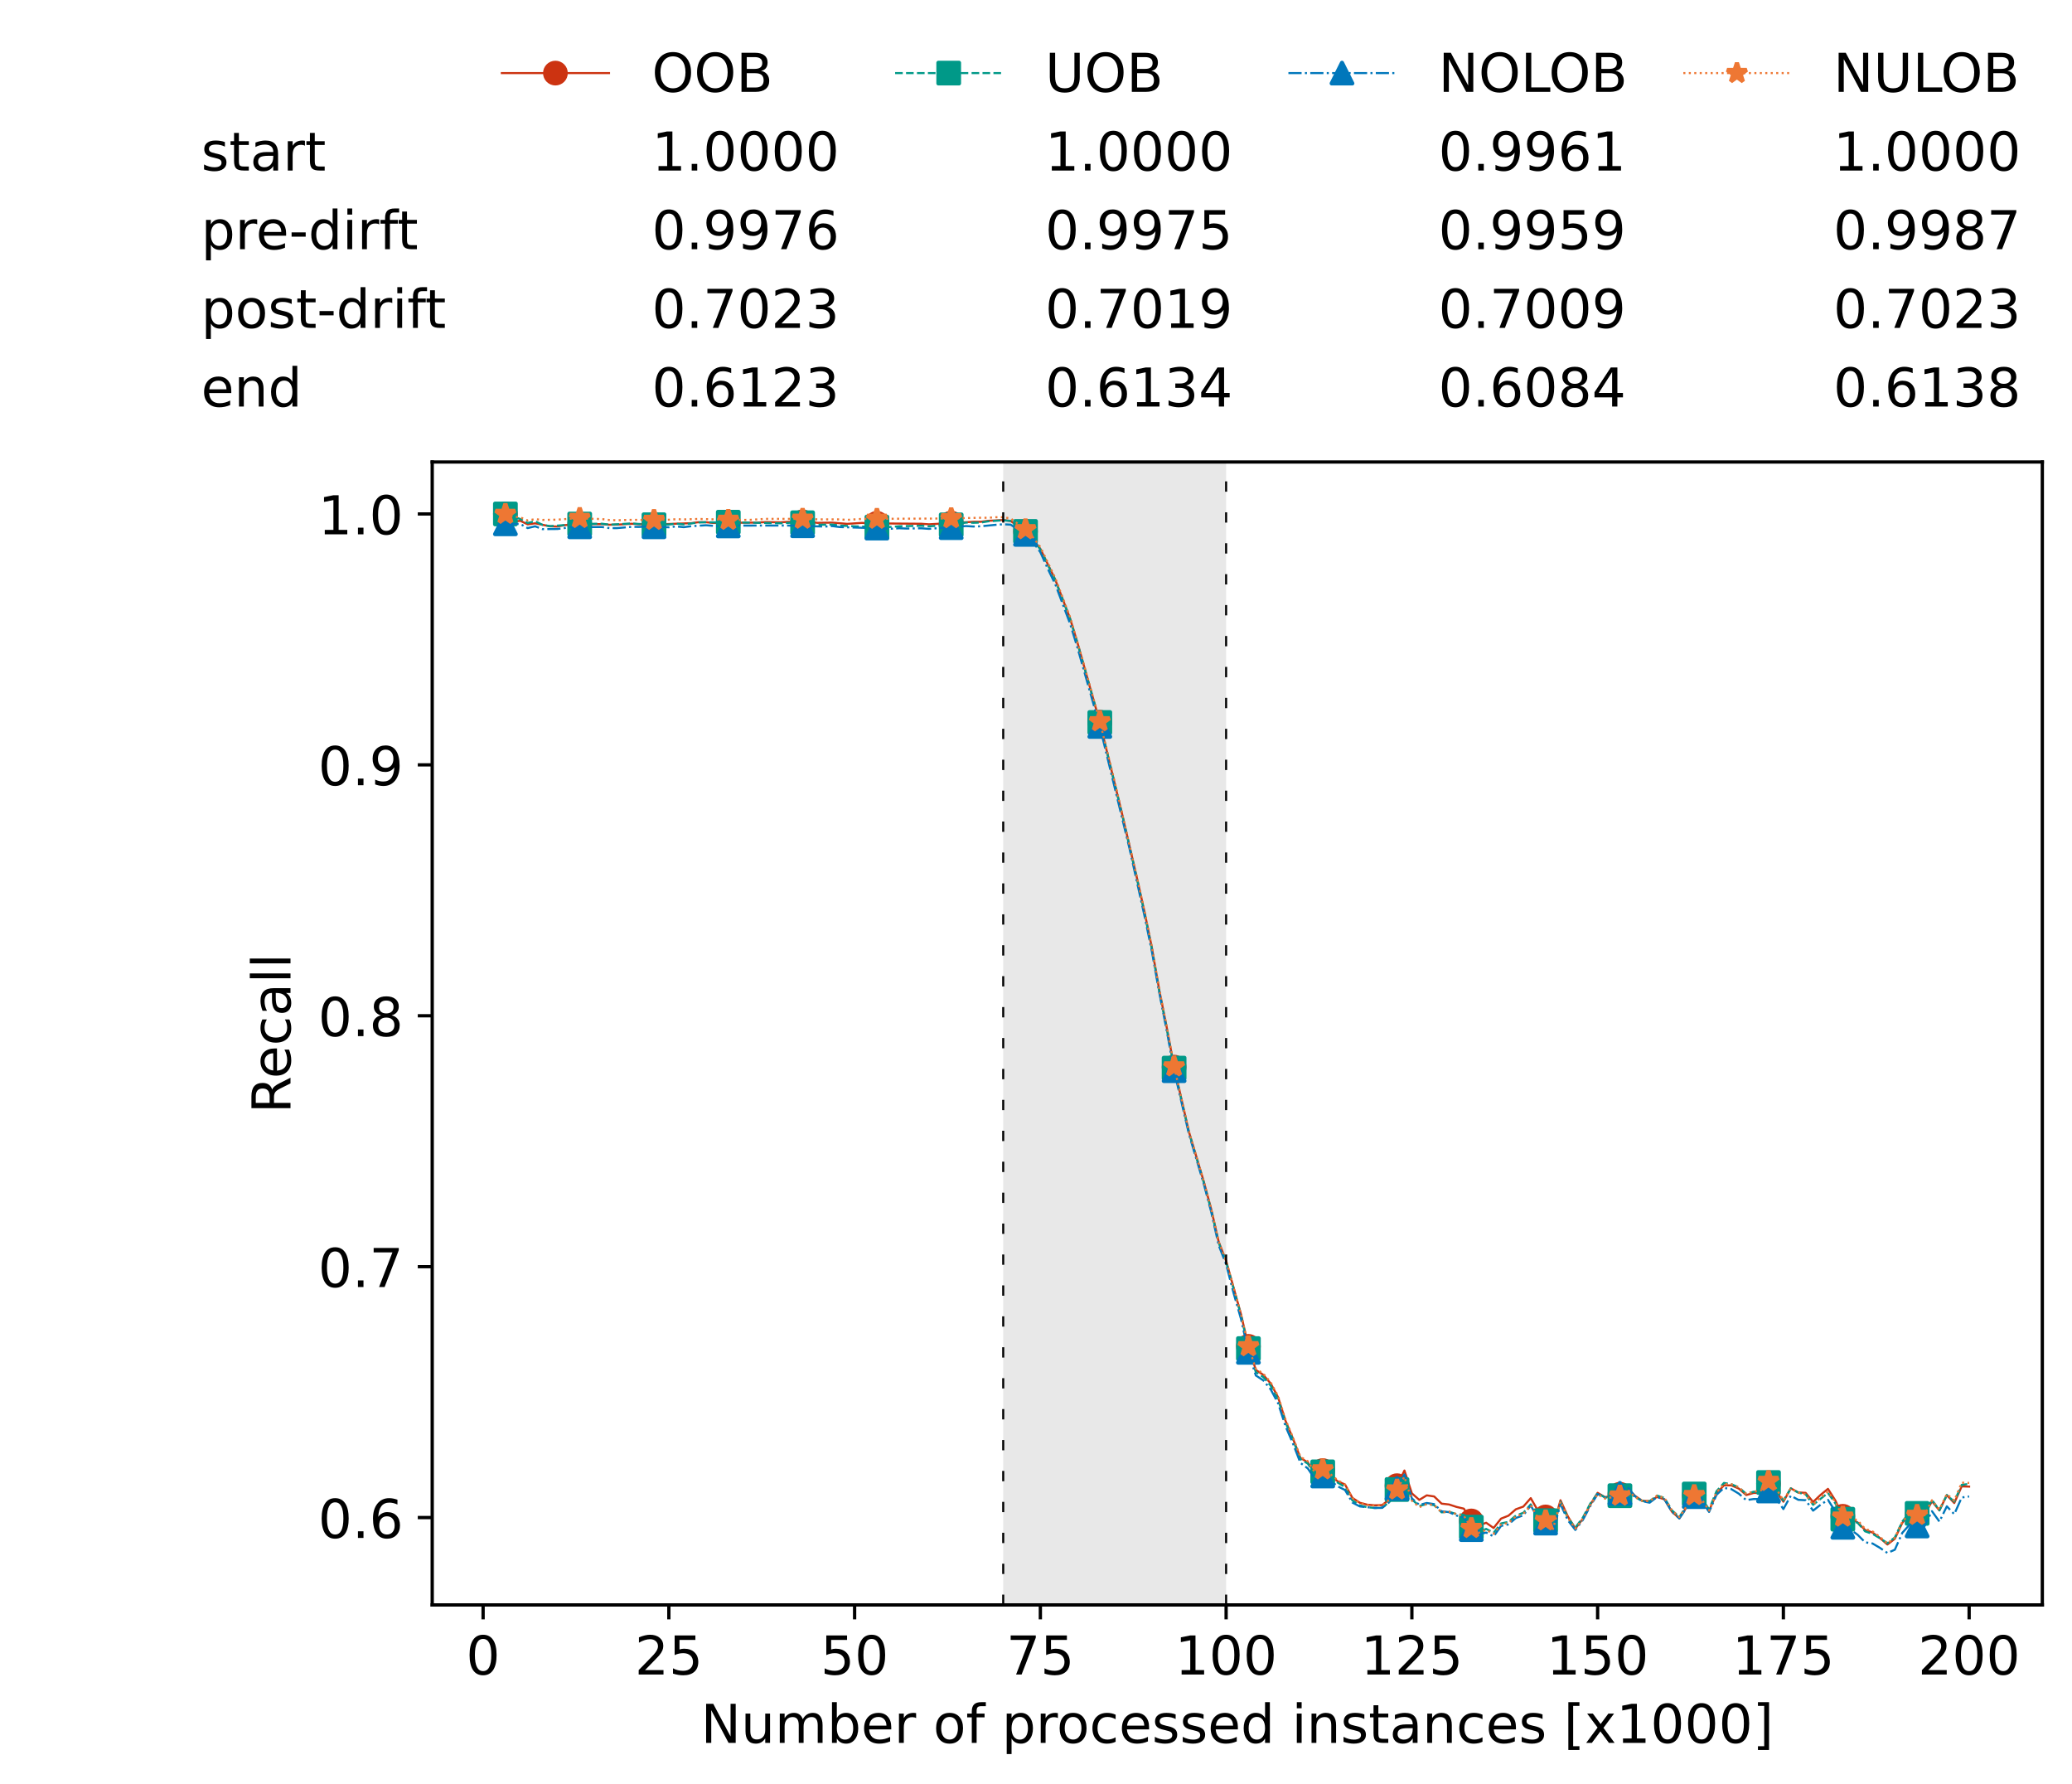 <?xml version="1.0" encoding="utf-8" standalone="no"?>
<!DOCTYPE svg PUBLIC "-//W3C//DTD SVG 1.1//EN"
  "http://www.w3.org/Graphics/SVG/1.1/DTD/svg11.dtd">
<!-- Created with matplotlib (https://matplotlib.org/) -->
<svg height="432.615pt" version="1.1" viewBox="0 0 502.65 432.615" width="502.65pt" xmlns="http://www.w3.org/2000/svg" xmlns:xlink="http://www.w3.org/1999/xlink">
 <defs>
  <style type="text/css">*{stroke-linecap:butt;stroke-linejoin:round;}</style>
 </defs>
 <g id="figure_1">
  <g id="patch_1">
   <path d="M 0 432.615 
L 502.65 432.615 
L 502.65 0 
L 0 0 
z
" style="fill:#ffffff;"/>
  </g>
  <g id="axes_1">
   <g id="patch_2">
    <path d="M 104.85 389.252 
L 495.45 389.252 
L 495.45 112.052 
L 104.85 112.052 
z
" style="fill:#ffffff;"/>
   </g>
   <g id="patch_3">
    <path clip-path="url(#p4d7b4752d0)" d="M 297.446 389.252 
L 297.446 112.052 
L 243.372 112.052 
L 243.372 389.252 
z
" style="fill:#d3d3d3;opacity:0.5;"/>
   </g>
   <g id="matplotlib.axis_1">
    <g id="xtick_1">
     <g id="line2d_1">
      <defs>
       <path d="M 0 0 
L 0 3.5 
" id="mbd063b368a" style="stroke:#000000;stroke-width:0.8;"/>
      </defs>
      <g>
       <use style="stroke:#000000;stroke-width:0.8;" x="117.197" xlink:href="#mbd063b368a" y="389.252"/>
      </g>
     </g>
     <g id="text_1">
      <!-- 0 -->
      <g transform="translate(113.061 406.13)scale(0.13 -0.13)">
       <defs>
        <path d="M 31.781 66.406 
Q 24.172 66.406 20.328 58.906 
Q 16.5 51.422 16.5 36.375 
Q 16.5 21.391 20.328 13.891 
Q 24.172 6.391 31.781 6.391 
Q 39.453 6.391 43.281 13.891 
Q 47.125 21.391 47.125 36.375 
Q 47.125 51.422 43.281 58.906 
Q 39.453 66.406 31.781 66.406 
z
M 31.781 74.219 
Q 44.047 74.219 50.516 64.516 
Q 56.984 54.828 56.984 36.375 
Q 56.984 17.969 50.516 8.266 
Q 44.047 -1.422 31.781 -1.422 
Q 19.531 -1.422 13.062 8.266 
Q 6.594 17.969 6.594 36.375 
Q 6.594 54.828 13.062 64.516 
Q 19.531 74.219 31.781 74.219 
z
" id="DejaVuSans-48"/>
       </defs>
       <use xlink:href="#DejaVuSans-48"/>
      </g>
     </g>
    </g>
    <g id="xtick_2">
     <g id="line2d_2">
      <g>
       <use style="stroke:#000000;stroke-width:0.8;" x="162.259" xlink:href="#mbd063b368a" y="389.252"/>
      </g>
     </g>
     <g id="text_2">
      <!-- 25 -->
      <g transform="translate(153.988 406.13)scale(0.13 -0.13)">
       <defs>
        <path d="M 19.188 8.297 
L 53.609 8.297 
L 53.609 0 
L 7.328 0 
L 7.328 8.297 
Q 12.938 14.109 22.625 23.891 
Q 32.328 33.688 34.812 36.531 
Q 39.547 41.844 41.422 45.531 
Q 43.312 49.219 43.312 52.781 
Q 43.312 58.594 39.234 62.25 
Q 35.156 65.922 28.609 65.922 
Q 23.969 65.922 18.812 64.312 
Q 13.672 62.703 7.812 59.422 
L 7.812 69.391 
Q 13.766 71.781 18.938 73 
Q 24.125 74.219 28.422 74.219 
Q 39.75 74.219 46.484 68.547 
Q 53.219 62.891 53.219 53.422 
Q 53.219 48.922 51.531 44.891 
Q 49.859 40.875 45.406 35.406 
Q 44.188 33.984 37.641 27.219 
Q 31.109 20.453 19.188 8.297 
z
" id="DejaVuSans-50"/>
        <path d="M 10.797 72.906 
L 49.516 72.906 
L 49.516 64.594 
L 19.828 64.594 
L 19.828 46.734 
Q 21.969 47.469 24.109 47.828 
Q 26.266 48.188 28.422 48.188 
Q 40.625 48.188 47.75 41.5 
Q 54.891 34.812 54.891 23.391 
Q 54.891 11.625 47.562 5.094 
Q 40.234 -1.422 26.906 -1.422 
Q 22.312 -1.422 17.547 -0.641 
Q 12.797 0.141 7.719 1.703 
L 7.719 11.625 
Q 12.109 9.234 16.797 8.062 
Q 21.484 6.891 26.703 6.891 
Q 35.156 6.891 40.078 11.328 
Q 45.016 15.766 45.016 23.391 
Q 45.016 31 40.078 35.438 
Q 35.156 39.891 26.703 39.891 
Q 22.75 39.891 18.812 39.016 
Q 14.891 38.141 10.797 36.281 
z
" id="DejaVuSans-53"/>
       </defs>
       <use xlink:href="#DejaVuSans-50"/>
       <use x="63.623" xlink:href="#DejaVuSans-53"/>
      </g>
     </g>
    </g>
    <g id="xtick_3">
     <g id="line2d_3">
      <g>
       <use style="stroke:#000000;stroke-width:0.8;" x="207.322" xlink:href="#mbd063b368a" y="389.252"/>
      </g>
     </g>
     <g id="text_3">
      <!-- 50 -->
      <g transform="translate(199.05 406.13)scale(0.13 -0.13)">
       <use xlink:href="#DejaVuSans-53"/>
       <use x="63.623" xlink:href="#DejaVuSans-48"/>
      </g>
     </g>
    </g>
    <g id="xtick_4">
     <g id="line2d_4">
      <g>
       <use style="stroke:#000000;stroke-width:0.8;" x="252.384" xlink:href="#mbd063b368a" y="389.252"/>
      </g>
     </g>
     <g id="text_4">
      <!-- 75 -->
      <g transform="translate(244.113 406.13)scale(0.13 -0.13)">
       <defs>
        <path d="M 8.203 72.906 
L 55.078 72.906 
L 55.078 68.703 
L 28.609 0 
L 18.312 0 
L 43.219 64.594 
L 8.203 64.594 
z
" id="DejaVuSans-55"/>
       </defs>
       <use xlink:href="#DejaVuSans-55"/>
       <use x="63.623" xlink:href="#DejaVuSans-53"/>
      </g>
     </g>
    </g>
    <g id="xtick_5">
     <g id="line2d_5">
      <g>
       <use style="stroke:#000000;stroke-width:0.8;" x="297.446" xlink:href="#mbd063b368a" y="389.252"/>
      </g>
     </g>
     <g id="text_5">
      <!-- 100 -->
      <g transform="translate(285.039 406.13)scale(0.13 -0.13)">
       <defs>
        <path d="M 12.406 8.297 
L 28.516 8.297 
L 28.516 63.922 
L 10.984 60.406 
L 10.984 69.391 
L 28.422 72.906 
L 38.281 72.906 
L 38.281 8.297 
L 54.391 8.297 
L 54.391 0 
L 12.406 0 
z
" id="DejaVuSans-49"/>
       </defs>
       <use xlink:href="#DejaVuSans-49"/>
       <use x="63.623" xlink:href="#DejaVuSans-48"/>
       <use x="127.246" xlink:href="#DejaVuSans-48"/>
      </g>
     </g>
    </g>
    <g id="xtick_6">
     <g id="line2d_6">
      <g>
       <use style="stroke:#000000;stroke-width:0.8;" x="342.509" xlink:href="#mbd063b368a" y="389.252"/>
      </g>
     </g>
     <g id="text_6">
      <!-- 125 -->
      <g transform="translate(330.102 406.13)scale(0.13 -0.13)">
       <use xlink:href="#DejaVuSans-49"/>
       <use x="63.623" xlink:href="#DejaVuSans-50"/>
       <use x="127.246" xlink:href="#DejaVuSans-53"/>
      </g>
     </g>
    </g>
    <g id="xtick_7">
     <g id="line2d_7">
      <g>
       <use style="stroke:#000000;stroke-width:0.8;" x="387.571" xlink:href="#mbd063b368a" y="389.252"/>
      </g>
     </g>
     <g id="text_7">
      <!-- 150 -->
      <g transform="translate(375.164 406.13)scale(0.13 -0.13)">
       <use xlink:href="#DejaVuSans-49"/>
       <use x="63.623" xlink:href="#DejaVuSans-53"/>
       <use x="127.246" xlink:href="#DejaVuSans-48"/>
      </g>
     </g>
    </g>
    <g id="xtick_8">
     <g id="line2d_8">
      <g>
       <use style="stroke:#000000;stroke-width:0.8;" x="432.633" xlink:href="#mbd063b368a" y="389.252"/>
      </g>
     </g>
     <g id="text_8">
      <!-- 175 -->
      <g transform="translate(420.226 406.13)scale(0.13 -0.13)">
       <use xlink:href="#DejaVuSans-49"/>
       <use x="63.623" xlink:href="#DejaVuSans-55"/>
       <use x="127.246" xlink:href="#DejaVuSans-53"/>
      </g>
     </g>
    </g>
    <g id="xtick_9">
     <g id="line2d_9">
      <g>
       <use style="stroke:#000000;stroke-width:0.8;" x="477.695" xlink:href="#mbd063b368a" y="389.252"/>
      </g>
     </g>
     <g id="text_9">
      <!-- 200 -->
      <g transform="translate(465.289 406.13)scale(0.13 -0.13)">
       <use xlink:href="#DejaVuSans-50"/>
       <use x="63.623" xlink:href="#DejaVuSans-48"/>
       <use x="127.246" xlink:href="#DejaVuSans-48"/>
      </g>
     </g>
    </g>
    <g id="text_10">
     <!-- Number of processed instances [x1000] -->
     <g transform="translate(170.025 422.711)scale(0.13 -0.13)">
      <defs>
       <path d="M 9.812 72.906 
L 23.094 72.906 
L 55.422 11.922 
L 55.422 72.906 
L 64.984 72.906 
L 64.984 0 
L 51.703 0 
L 19.391 60.984 
L 19.391 0 
L 9.812 0 
z
" id="DejaVuSans-78"/>
       <path d="M 8.5 21.578 
L 8.5 54.688 
L 17.484 54.688 
L 17.484 21.922 
Q 17.484 14.156 20.5 10.266 
Q 23.531 6.391 29.594 6.391 
Q 36.859 6.391 41.078 11.031 
Q 45.312 15.672 45.312 23.688 
L 45.312 54.688 
L 54.297 54.688 
L 54.297 0 
L 45.312 0 
L 45.312 8.406 
Q 42.047 3.422 37.719 1 
Q 33.406 -1.422 27.688 -1.422 
Q 18.266 -1.422 13.375 4.438 
Q 8.5 10.297 8.5 21.578 
z
M 31.109 56 
z
" id="DejaVuSans-117"/>
       <path d="M 52 44.188 
Q 55.375 50.25 60.062 53.125 
Q 64.75 56 71.094 56 
Q 79.641 56 84.281 50.016 
Q 88.922 44.047 88.922 33.016 
L 88.922 0 
L 79.891 0 
L 79.891 32.719 
Q 79.891 40.578 77.094 44.375 
Q 74.312 48.188 68.609 48.188 
Q 61.625 48.188 57.562 43.547 
Q 53.516 38.922 53.516 30.906 
L 53.516 0 
L 44.484 0 
L 44.484 32.719 
Q 44.484 40.625 41.703 44.406 
Q 38.922 48.188 33.109 48.188 
Q 26.219 48.188 22.156 43.531 
Q 18.109 38.875 18.109 30.906 
L 18.109 0 
L 9.078 0 
L 9.078 54.688 
L 18.109 54.688 
L 18.109 46.188 
Q 21.188 51.219 25.484 53.609 
Q 29.781 56 35.688 56 
Q 41.656 56 45.828 52.969 
Q 50 49.953 52 44.188 
z
" id="DejaVuSans-109"/>
       <path d="M 48.688 27.297 
Q 48.688 37.203 44.609 42.844 
Q 40.531 48.484 33.406 48.484 
Q 26.266 48.484 22.188 42.844 
Q 18.109 37.203 18.109 27.297 
Q 18.109 17.391 22.188 11.75 
Q 26.266 6.109 33.406 6.109 
Q 40.531 6.109 44.609 11.75 
Q 48.688 17.391 48.688 27.297 
z
M 18.109 46.391 
Q 20.953 51.266 25.266 53.625 
Q 29.594 56 35.594 56 
Q 45.562 56 51.781 48.094 
Q 58.016 40.188 58.016 27.297 
Q 58.016 14.406 51.781 6.484 
Q 45.562 -1.422 35.594 -1.422 
Q 29.594 -1.422 25.266 0.953 
Q 20.953 3.328 18.109 8.203 
L 18.109 0 
L 9.078 0 
L 9.078 75.984 
L 18.109 75.984 
z
" id="DejaVuSans-98"/>
       <path d="M 56.203 29.594 
L 56.203 25.203 
L 14.891 25.203 
Q 15.484 15.922 20.484 11.062 
Q 25.484 6.203 34.422 6.203 
Q 39.594 6.203 44.453 7.469 
Q 49.312 8.734 54.109 11.281 
L 54.109 2.781 
Q 49.266 0.734 44.188 -0.344 
Q 39.109 -1.422 33.891 -1.422 
Q 20.797 -1.422 13.156 6.188 
Q 5.516 13.812 5.516 26.812 
Q 5.516 40.234 12.766 48.109 
Q 20.016 56 32.328 56 
Q 43.359 56 49.781 48.891 
Q 56.203 41.797 56.203 29.594 
z
M 47.219 32.234 
Q 47.125 39.594 43.094 43.984 
Q 39.062 48.391 32.422 48.391 
Q 24.906 48.391 20.391 44.141 
Q 15.875 39.891 15.188 32.172 
z
" id="DejaVuSans-101"/>
       <path d="M 41.109 46.297 
Q 39.594 47.172 37.812 47.578 
Q 36.031 48 33.891 48 
Q 26.266 48 22.188 43.047 
Q 18.109 38.094 18.109 28.812 
L 18.109 0 
L 9.078 0 
L 9.078 54.688 
L 18.109 54.688 
L 18.109 46.188 
Q 20.953 51.172 25.484 53.578 
Q 30.031 56 36.531 56 
Q 37.453 56 38.578 55.875 
Q 39.703 55.766 41.062 55.516 
z
" id="DejaVuSans-114"/>
       <path id="DejaVuSans-32"/>
       <path d="M 30.609 48.391 
Q 23.391 48.391 19.188 42.75 
Q 14.984 37.109 14.984 27.297 
Q 14.984 17.484 19.156 11.844 
Q 23.344 6.203 30.609 6.203 
Q 37.797 6.203 41.984 11.859 
Q 46.188 17.531 46.188 27.297 
Q 46.188 37.016 41.984 42.703 
Q 37.797 48.391 30.609 48.391 
z
M 30.609 56 
Q 42.328 56 49.016 48.375 
Q 55.719 40.766 55.719 27.297 
Q 55.719 13.875 49.016 6.219 
Q 42.328 -1.422 30.609 -1.422 
Q 18.844 -1.422 12.172 6.219 
Q 5.516 13.875 5.516 27.297 
Q 5.516 40.766 12.172 48.375 
Q 18.844 56 30.609 56 
z
" id="DejaVuSans-111"/>
       <path d="M 37.109 75.984 
L 37.109 68.5 
L 28.516 68.5 
Q 23.688 68.5 21.797 66.547 
Q 19.922 64.594 19.922 59.516 
L 19.922 54.688 
L 34.719 54.688 
L 34.719 47.703 
L 19.922 47.703 
L 19.922 0 
L 10.891 0 
L 10.891 47.703 
L 2.297 47.703 
L 2.297 54.688 
L 10.891 54.688 
L 10.891 58.5 
Q 10.891 67.625 15.141 71.797 
Q 19.391 75.984 28.609 75.984 
z
" id="DejaVuSans-102"/>
       <path d="M 18.109 8.203 
L 18.109 -20.797 
L 9.078 -20.797 
L 9.078 54.688 
L 18.109 54.688 
L 18.109 46.391 
Q 20.953 51.266 25.266 53.625 
Q 29.594 56 35.594 56 
Q 45.562 56 51.781 48.094 
Q 58.016 40.188 58.016 27.297 
Q 58.016 14.406 51.781 6.484 
Q 45.562 -1.422 35.594 -1.422 
Q 29.594 -1.422 25.266 0.953 
Q 20.953 3.328 18.109 8.203 
z
M 48.688 27.297 
Q 48.688 37.203 44.609 42.844 
Q 40.531 48.484 33.406 48.484 
Q 26.266 48.484 22.188 42.844 
Q 18.109 37.203 18.109 27.297 
Q 18.109 17.391 22.188 11.75 
Q 26.266 6.109 33.406 6.109 
Q 40.531 6.109 44.609 11.75 
Q 48.688 17.391 48.688 27.297 
z
" id="DejaVuSans-112"/>
       <path d="M 48.781 52.594 
L 48.781 44.188 
Q 44.969 46.297 41.141 47.344 
Q 37.312 48.391 33.406 48.391 
Q 24.656 48.391 19.812 42.844 
Q 14.984 37.312 14.984 27.297 
Q 14.984 17.281 19.812 11.734 
Q 24.656 6.203 33.406 6.203 
Q 37.312 6.203 41.141 7.25 
Q 44.969 8.297 48.781 10.406 
L 48.781 2.094 
Q 45.016 0.344 40.984 -0.531 
Q 36.969 -1.422 32.422 -1.422 
Q 20.062 -1.422 12.781 6.344 
Q 5.516 14.109 5.516 27.297 
Q 5.516 40.672 12.859 48.328 
Q 20.219 56 33.016 56 
Q 37.156 56 41.109 55.141 
Q 45.062 54.297 48.781 52.594 
z
" id="DejaVuSans-99"/>
       <path d="M 44.281 53.078 
L 44.281 44.578 
Q 40.484 46.531 36.375 47.5 
Q 32.281 48.484 27.875 48.484 
Q 21.188 48.484 17.844 46.438 
Q 14.5 44.391 14.5 40.281 
Q 14.5 37.156 16.891 35.375 
Q 19.281 33.594 26.516 31.984 
L 29.594 31.297 
Q 39.156 29.25 43.188 25.516 
Q 47.219 21.781 47.219 15.094 
Q 47.219 7.469 41.188 3.016 
Q 35.156 -1.422 24.609 -1.422 
Q 20.219 -1.422 15.453 -0.562 
Q 10.688 0.297 5.422 2 
L 5.422 11.281 
Q 10.406 8.688 15.234 7.391 
Q 20.062 6.109 24.812 6.109 
Q 31.156 6.109 34.562 8.281 
Q 37.984 10.453 37.984 14.406 
Q 37.984 18.062 35.516 20.016 
Q 33.062 21.969 24.703 23.781 
L 21.578 24.516 
Q 13.234 26.266 9.516 29.906 
Q 5.812 33.547 5.812 39.891 
Q 5.812 47.609 11.281 51.797 
Q 16.75 56 26.812 56 
Q 31.781 56 36.172 55.266 
Q 40.578 54.547 44.281 53.078 
z
" id="DejaVuSans-115"/>
       <path d="M 45.406 46.391 
L 45.406 75.984 
L 54.391 75.984 
L 54.391 0 
L 45.406 0 
L 45.406 8.203 
Q 42.578 3.328 38.25 0.953 
Q 33.938 -1.422 27.875 -1.422 
Q 17.969 -1.422 11.734 6.484 
Q 5.516 14.406 5.516 27.297 
Q 5.516 40.188 11.734 48.094 
Q 17.969 56 27.875 56 
Q 33.938 56 38.25 53.625 
Q 42.578 51.266 45.406 46.391 
z
M 14.797 27.297 
Q 14.797 17.391 18.875 11.75 
Q 22.953 6.109 30.078 6.109 
Q 37.203 6.109 41.297 11.75 
Q 45.406 17.391 45.406 27.297 
Q 45.406 37.203 41.297 42.844 
Q 37.203 48.484 30.078 48.484 
Q 22.953 48.484 18.875 42.844 
Q 14.797 37.203 14.797 27.297 
z
" id="DejaVuSans-100"/>
       <path d="M 9.422 54.688 
L 18.406 54.688 
L 18.406 0 
L 9.422 0 
z
M 9.422 75.984 
L 18.406 75.984 
L 18.406 64.594 
L 9.422 64.594 
z
" id="DejaVuSans-105"/>
       <path d="M 54.891 33.016 
L 54.891 0 
L 45.906 0 
L 45.906 32.719 
Q 45.906 40.484 42.875 44.328 
Q 39.844 48.188 33.797 48.188 
Q 26.516 48.188 22.312 43.547 
Q 18.109 38.922 18.109 30.906 
L 18.109 0 
L 9.078 0 
L 9.078 54.688 
L 18.109 54.688 
L 18.109 46.188 
Q 21.344 51.125 25.703 53.562 
Q 30.078 56 35.797 56 
Q 45.219 56 50.047 50.172 
Q 54.891 44.344 54.891 33.016 
z
" id="DejaVuSans-110"/>
       <path d="M 18.312 70.219 
L 18.312 54.688 
L 36.812 54.688 
L 36.812 47.703 
L 18.312 47.703 
L 18.312 18.016 
Q 18.312 11.328 20.141 9.422 
Q 21.969 7.516 27.594 7.516 
L 36.812 7.516 
L 36.812 0 
L 27.594 0 
Q 17.188 0 13.234 3.875 
Q 9.281 7.766 9.281 18.016 
L 9.281 47.703 
L 2.688 47.703 
L 2.688 54.688 
L 9.281 54.688 
L 9.281 70.219 
z
" id="DejaVuSans-116"/>
       <path d="M 34.281 27.484 
Q 23.391 27.484 19.188 25 
Q 14.984 22.516 14.984 16.5 
Q 14.984 11.719 18.141 8.906 
Q 21.297 6.109 26.703 6.109 
Q 34.188 6.109 38.703 11.406 
Q 43.219 16.703 43.219 25.484 
L 43.219 27.484 
z
M 52.203 31.203 
L 52.203 0 
L 43.219 0 
L 43.219 8.297 
Q 40.141 3.328 35.547 0.953 
Q 30.953 -1.422 24.312 -1.422 
Q 15.922 -1.422 10.953 3.297 
Q 6 8.016 6 15.922 
Q 6 25.141 12.172 29.828 
Q 18.359 34.516 30.609 34.516 
L 43.219 34.516 
L 43.219 35.406 
Q 43.219 41.609 39.141 45 
Q 35.062 48.391 27.688 48.391 
Q 23 48.391 18.547 47.266 
Q 14.109 46.141 10.016 43.891 
L 10.016 52.203 
Q 14.938 54.109 19.578 55.047 
Q 24.219 56 28.609 56 
Q 40.484 56 46.344 49.844 
Q 52.203 43.703 52.203 31.203 
z
" id="DejaVuSans-97"/>
       <path d="M 8.594 75.984 
L 29.297 75.984 
L 29.297 69 
L 17.578 69 
L 17.578 -6.203 
L 29.297 -6.203 
L 29.297 -13.188 
L 8.594 -13.188 
z
" id="DejaVuSans-91"/>
       <path d="M 54.891 54.688 
L 35.109 28.078 
L 55.906 0 
L 45.312 0 
L 29.391 21.484 
L 13.484 0 
L 2.875 0 
L 24.125 28.609 
L 4.688 54.688 
L 15.281 54.688 
L 29.781 35.203 
L 44.281 54.688 
z
" id="DejaVuSans-120"/>
       <path d="M 30.422 75.984 
L 30.422 -13.188 
L 9.719 -13.188 
L 9.719 -6.203 
L 21.391 -6.203 
L 21.391 69 
L 9.719 69 
L 9.719 75.984 
z
" id="DejaVuSans-93"/>
      </defs>
      <use xlink:href="#DejaVuSans-78"/>
      <use x="74.805" xlink:href="#DejaVuSans-117"/>
      <use x="138.184" xlink:href="#DejaVuSans-109"/>
      <use x="235.596" xlink:href="#DejaVuSans-98"/>
      <use x="299.072" xlink:href="#DejaVuSans-101"/>
      <use x="360.596" xlink:href="#DejaVuSans-114"/>
      <use x="401.709" xlink:href="#DejaVuSans-32"/>
      <use x="433.496" xlink:href="#DejaVuSans-111"/>
      <use x="494.678" xlink:href="#DejaVuSans-102"/>
      <use x="529.883" xlink:href="#DejaVuSans-32"/>
      <use x="561.67" xlink:href="#DejaVuSans-112"/>
      <use x="625.146" xlink:href="#DejaVuSans-114"/>
      <use x="664.01" xlink:href="#DejaVuSans-111"/>
      <use x="725.191" xlink:href="#DejaVuSans-99"/>
      <use x="780.172" xlink:href="#DejaVuSans-101"/>
      <use x="841.695" xlink:href="#DejaVuSans-115"/>
      <use x="893.795" xlink:href="#DejaVuSans-115"/>
      <use x="945.895" xlink:href="#DejaVuSans-101"/>
      <use x="1007.418" xlink:href="#DejaVuSans-100"/>
      <use x="1070.895" xlink:href="#DejaVuSans-32"/>
      <use x="1102.682" xlink:href="#DejaVuSans-105"/>
      <use x="1130.465" xlink:href="#DejaVuSans-110"/>
      <use x="1193.844" xlink:href="#DejaVuSans-115"/>
      <use x="1245.943" xlink:href="#DejaVuSans-116"/>
      <use x="1285.152" xlink:href="#DejaVuSans-97"/>
      <use x="1346.432" xlink:href="#DejaVuSans-110"/>
      <use x="1409.811" xlink:href="#DejaVuSans-99"/>
      <use x="1464.791" xlink:href="#DejaVuSans-101"/>
      <use x="1526.314" xlink:href="#DejaVuSans-115"/>
      <use x="1578.414" xlink:href="#DejaVuSans-32"/>
      <use x="1610.201" xlink:href="#DejaVuSans-91"/>
      <use x="1649.215" xlink:href="#DejaVuSans-120"/>
      <use x="1708.395" xlink:href="#DejaVuSans-49"/>
      <use x="1772.018" xlink:href="#DejaVuSans-48"/>
      <use x="1835.641" xlink:href="#DejaVuSans-48"/>
      <use x="1899.264" xlink:href="#DejaVuSans-48"/>
      <use x="1962.887" xlink:href="#DejaVuSans-93"/>
     </g>
    </g>
   </g>
   <g id="matplotlib.axis_2">
    <g id="ytick_1">
     <g id="line2d_10">
      <defs>
       <path d="M 0 0 
L -3.5 0 
" id="m2669adb346" style="stroke:#000000;stroke-width:0.8;"/>
      </defs>
      <g>
       <use style="stroke:#000000;stroke-width:0.8;" x="104.85" xlink:href="#m2669adb346" y="368.065"/>
      </g>
     </g>
     <g id="text_11">
      <!-- 0.6 -->
      <g transform="translate(77.176 373.004)scale(0.13 -0.13)">
       <defs>
        <path d="M 10.688 12.406 
L 21 12.406 
L 21 0 
L 10.688 0 
z
" id="DejaVuSans-46"/>
        <path d="M 33.016 40.375 
Q 26.375 40.375 22.484 35.828 
Q 18.609 31.297 18.609 23.391 
Q 18.609 15.531 22.484 10.953 
Q 26.375 6.391 33.016 6.391 
Q 39.656 6.391 43.531 10.953 
Q 47.406 15.531 47.406 23.391 
Q 47.406 31.297 43.531 35.828 
Q 39.656 40.375 33.016 40.375 
z
M 52.594 71.297 
L 52.594 62.312 
Q 48.875 64.062 45.094 64.984 
Q 41.312 65.922 37.594 65.922 
Q 27.828 65.922 22.672 59.328 
Q 17.531 52.734 16.797 39.406 
Q 19.672 43.656 24.016 45.922 
Q 28.375 48.188 33.594 48.188 
Q 44.578 48.188 50.953 41.516 
Q 57.328 34.859 57.328 23.391 
Q 57.328 12.156 50.688 5.359 
Q 44.047 -1.422 33.016 -1.422 
Q 20.359 -1.422 13.672 8.266 
Q 6.984 17.969 6.984 36.375 
Q 6.984 53.656 15.188 63.938 
Q 23.391 74.219 37.203 74.219 
Q 40.922 74.219 44.703 73.484 
Q 48.484 72.75 52.594 71.297 
z
" id="DejaVuSans-54"/>
       </defs>
       <use xlink:href="#DejaVuSans-48"/>
       <use x="63.623" xlink:href="#DejaVuSans-46"/>
       <use x="95.41" xlink:href="#DejaVuSans-54"/>
      </g>
     </g>
    </g>
    <g id="ytick_2">
     <g id="line2d_11">
      <g>
       <use style="stroke:#000000;stroke-width:0.8;" x="104.85" xlink:href="#m2669adb346" y="307.212"/>
      </g>
     </g>
     <g id="text_12">
      <!-- 0.7 -->
      <g transform="translate(77.176 312.151)scale(0.13 -0.13)">
       <use xlink:href="#DejaVuSans-48"/>
       <use x="63.623" xlink:href="#DejaVuSans-46"/>
       <use x="95.41" xlink:href="#DejaVuSans-55"/>
      </g>
     </g>
    </g>
    <g id="ytick_3">
     <g id="line2d_12">
      <g>
       <use style="stroke:#000000;stroke-width:0.8;" x="104.85" xlink:href="#m2669adb346" y="246.359"/>
      </g>
     </g>
     <g id="text_13">
      <!-- 0.8 -->
      <g transform="translate(77.176 251.298)scale(0.13 -0.13)">
       <defs>
        <path d="M 31.781 34.625 
Q 24.75 34.625 20.719 30.859 
Q 16.703 27.094 16.703 20.516 
Q 16.703 13.922 20.719 10.156 
Q 24.75 6.391 31.781 6.391 
Q 38.812 6.391 42.859 10.172 
Q 46.922 13.969 46.922 20.516 
Q 46.922 27.094 42.891 30.859 
Q 38.875 34.625 31.781 34.625 
z
M 21.922 38.812 
Q 15.578 40.375 12.031 44.719 
Q 8.5 49.078 8.5 55.328 
Q 8.5 64.062 14.719 69.141 
Q 20.953 74.219 31.781 74.219 
Q 42.672 74.219 48.875 69.141 
Q 55.078 64.062 55.078 55.328 
Q 55.078 49.078 51.531 44.719 
Q 48 40.375 41.703 38.812 
Q 48.828 37.156 52.797 32.312 
Q 56.781 27.484 56.781 20.516 
Q 56.781 9.906 50.312 4.234 
Q 43.844 -1.422 31.781 -1.422 
Q 19.734 -1.422 13.25 4.234 
Q 6.781 9.906 6.781 20.516 
Q 6.781 27.484 10.781 32.312 
Q 14.797 37.156 21.922 38.812 
z
M 18.312 54.391 
Q 18.312 48.734 21.844 45.562 
Q 25.391 42.391 31.781 42.391 
Q 38.141 42.391 41.719 45.562 
Q 45.312 48.734 45.312 54.391 
Q 45.312 60.062 41.719 63.234 
Q 38.141 66.406 31.781 66.406 
Q 25.391 66.406 21.844 63.234 
Q 18.312 60.062 18.312 54.391 
z
" id="DejaVuSans-56"/>
       </defs>
       <use xlink:href="#DejaVuSans-48"/>
       <use x="63.623" xlink:href="#DejaVuSans-46"/>
       <use x="95.41" xlink:href="#DejaVuSans-56"/>
      </g>
     </g>
    </g>
    <g id="ytick_4">
     <g id="line2d_13">
      <g>
       <use style="stroke:#000000;stroke-width:0.8;" x="104.85" xlink:href="#m2669adb346" y="185.505"/>
      </g>
     </g>
     <g id="text_14">
      <!-- 0.9 -->
      <g transform="translate(77.176 190.444)scale(0.13 -0.13)">
       <defs>
        <path d="M 10.984 1.516 
L 10.984 10.5 
Q 14.703 8.734 18.5 7.812 
Q 22.312 6.891 25.984 6.891 
Q 35.75 6.891 40.891 13.453 
Q 46.047 20.016 46.781 33.406 
Q 43.953 29.203 39.594 26.953 
Q 35.25 24.703 29.984 24.703 
Q 19.047 24.703 12.672 31.312 
Q 6.297 37.938 6.297 49.422 
Q 6.297 60.641 12.938 67.422 
Q 19.578 74.219 30.609 74.219 
Q 43.266 74.219 49.922 64.516 
Q 56.594 54.828 56.594 36.375 
Q 56.594 19.141 48.406 8.859 
Q 40.234 -1.422 26.422 -1.422 
Q 22.703 -1.422 18.891 -0.688 
Q 15.094 0.047 10.984 1.516 
z
M 30.609 32.422 
Q 37.25 32.422 41.125 36.953 
Q 45.016 41.5 45.016 49.422 
Q 45.016 57.281 41.125 61.844 
Q 37.25 66.406 30.609 66.406 
Q 23.969 66.406 20.094 61.844 
Q 16.219 57.281 16.219 49.422 
Q 16.219 41.5 20.094 36.953 
Q 23.969 32.422 30.609 32.422 
z
" id="DejaVuSans-57"/>
       </defs>
       <use xlink:href="#DejaVuSans-48"/>
       <use x="63.623" xlink:href="#DejaVuSans-46"/>
       <use x="95.41" xlink:href="#DejaVuSans-57"/>
      </g>
     </g>
    </g>
    <g id="ytick_5">
     <g id="line2d_14">
      <g>
       <use style="stroke:#000000;stroke-width:0.8;" x="104.85" xlink:href="#m2669adb346" y="124.652"/>
      </g>
     </g>
     <g id="text_15">
      <!-- 1.0 -->
      <g transform="translate(77.176 129.591)scale(0.13 -0.13)">
       <use xlink:href="#DejaVuSans-49"/>
       <use x="63.623" xlink:href="#DejaVuSans-46"/>
       <use x="95.41" xlink:href="#DejaVuSans-48"/>
      </g>
     </g>
    </g>
    <g id="text_16">
     <!-- Recall -->
     <g transform="translate(70.472 270.044)rotate(-90)scale(0.13 -0.13)">
      <defs>
       <path d="M 44.391 34.188 
Q 47.562 33.109 50.562 29.594 
Q 53.562 26.078 56.594 19.922 
L 66.609 0 
L 56 0 
L 46.688 18.703 
Q 43.062 26.031 39.672 28.422 
Q 36.281 30.812 30.422 30.812 
L 19.672 30.812 
L 19.672 0 
L 9.812 0 
L 9.812 72.906 
L 32.078 72.906 
Q 44.578 72.906 50.734 67.672 
Q 56.891 62.453 56.891 51.906 
Q 56.891 45.016 53.688 40.469 
Q 50.484 35.938 44.391 34.188 
z
M 19.672 64.797 
L 19.672 38.922 
L 32.078 38.922 
Q 39.203 38.922 42.844 42.219 
Q 46.484 45.516 46.484 51.906 
Q 46.484 58.297 42.844 61.547 
Q 39.203 64.797 32.078 64.797 
z
" id="DejaVuSans-82"/>
       <path d="M 9.422 75.984 
L 18.406 75.984 
L 18.406 0 
L 9.422 0 
z
" id="DejaVuSans-108"/>
      </defs>
      <use xlink:href="#DejaVuSans-82"/>
      <use x="64.982" xlink:href="#DejaVuSans-101"/>
      <use x="126.506" xlink:href="#DejaVuSans-99"/>
      <use x="181.486" xlink:href="#DejaVuSans-97"/>
      <use x="242.766" xlink:href="#DejaVuSans-108"/>
      <use x="270.549" xlink:href="#DejaVuSans-108"/>
     </g>
    </g>
   </g>
   <g id="line2d_15"/>
   <g id="line2d_16"/>
   <g id="line2d_17"/>
   <g id="line2d_18"/>
   <g id="line2d_19"/>
   <g id="line2d_20">
    <path clip-path="url(#p4d7b4752d0)" d="M 122.605 124.652 
L 124.407 126.534 
L 126.21 126.307 
L 128.012 127.175 
L 129.815 126.923 
L 133.419 127.642 
L 135.222 127.7 
L 137.024 127.361 
L 140.629 127.101 
L 146.037 127.115 
L 147.839 127.267 
L 149.642 127.252 
L 153.247 127.031 
L 155.049 127.152 
L 156.852 127.088 
L 158.654 127.211 
L 167.667 126.889 
L 169.469 126.647 
L 171.272 126.657 
L 173.074 126.837 
L 183.889 126.736 
L 185.692 126.618 
L 189.297 126.68 
L 191.099 126.563 
L 196.507 126.561 
L 198.309 126.808 
L 201.914 126.751 
L 205.519 127.053 
L 209.124 126.817 
L 210.927 126.93 
L 223.544 127.03 
L 225.347 127.162 
L 236.162 126.546 
L 237.964 126.547 
L 239.767 126.31 
L 243.372 126.124 
L 245.174 126.35 
L 248.779 128.883 
L 250.581 130.797 
L 252.384 133.121 
L 255.989 140.565 
L 259.594 150.004 
L 261.396 155.929 
L 266.804 175.162 
L 272.211 197.424 
L 275.816 212.957 
L 277.619 221.037 
L 279.421 229.764 
L 281.224 240.117 
L 283.026 249.102 
L 284.829 258.813 
L 288.434 274.535 
L 292.039 286.61 
L 293.841 293.317 
L 295.644 301.18 
L 297.446 305.8 
L 301.051 318.734 
L 302.854 326.539 
L 304.656 332.257 
L 306.459 333.444 
L 308.261 335.546 
L 310.064 338.912 
L 311.866 344.616 
L 313.669 348.932 
L 315.471 353.604 
L 317.274 354.688 
L 319.076 357.536 
L 320.879 356.67 
L 322.681 357.746 
L 324.484 359.264 
L 326.286 360.032 
L 328.089 363.293 
L 329.891 364.471 
L 331.694 364.938 
L 333.496 365.089 
L 335.299 365.039 
L 337.101 363.612 
L 338.904 360.331 
L 340.706 356.65 
L 342.509 362.186 
L 344.311 363.778 
L 346.114 362.673 
L 347.916 362.942 
L 349.719 364.683 
L 351.521 364.887 
L 353.324 365.475 
L 355.126 365.9 
L 356.928 368.883 
L 358.731 370.02 
L 360.533 369.319 
L 362.336 370.587 
L 364.138 368.318 
L 365.941 367.605 
L 367.743 366.047 
L 369.546 365.403 
L 371.348 363.349 
L 373.151 366.504 
L 374.953 367.914 
L 376.756 370.247 
L 378.558 363.86 
L 380.361 367.8 
L 382.163 370.758 
L 383.966 368.373 
L 385.768 364.989 
L 387.571 362.063 
L 389.373 363.122 
L 392.978 362.41 
L 394.781 360.847 
L 396.583 362.755 
L 398.386 363.992 
L 400.188 364.093 
L 401.991 363.058 
L 403.793 363.641 
L 405.596 366.637 
L 407.398 368.252 
L 411.003 362.676 
L 412.806 363.701 
L 414.608 366.401 
L 416.411 362.24 
L 418.213 360.243 
L 420.016 360.258 
L 421.818 361.034 
L 423.621 362.599 
L 425.423 362.088 
L 427.226 362.091 
L 429.028 359.842 
L 430.831 361.55 
L 432.633 364.214 
L 434.436 360.962 
L 436.238 361.967 
L 438.041 362.071 
L 439.843 364.287 
L 441.646 362.567 
L 443.448 361.098 
L 445.251 363.938 
L 447.053 367.758 
L 448.856 368.246 
L 450.658 369.256 
L 452.461 371.073 
L 454.263 371.686 
L 456.066 373.035 
L 457.868 374.596 
L 459.671 373.2 
L 461.473 369.365 
L 463.276 367.037 
L 465.078 367.361 
L 466.881 367.397 
L 468.683 364.112 
L 470.485 366.327 
L 472.288 362.625 
L 474.09 364.539 
L 475.893 360.497 
L 477.695 360.552 
L 477.695 360.552 
" style="fill:none;stroke:#cc3311;stroke-linecap:square;stroke-width:0.5;"/>
    <defs>
     <path d="M 0 2.5 
C 0.663 2.5 1.299 2.237 1.768 1.768 
C 2.237 1.299 2.5 0.663 2.5 0 
C 2.5 -0.663 2.237 -1.299 1.768 -1.768 
C 1.299 -2.237 0.663 -2.5 0 -2.5 
C -0.663 -2.5 -1.299 -2.237 -1.768 -1.768 
C -2.237 -1.299 -2.5 -0.663 -2.5 0 
C -2.5 0.663 -2.237 1.299 -1.768 1.768 
C -1.299 2.237 -0.663 2.5 0 2.5 
z
" id="mff1af8e3c0" style="stroke:#cc3311;"/>
    </defs>
    <g clip-path="url(#p4d7b4752d0)">
     <use style="fill:#cc3311;stroke:#cc3311;" x="122.605" xlink:href="#mff1af8e3c0" y="124.652"/>
     <use style="fill:#cc3311;stroke:#cc3311;" x="140.629" xlink:href="#mff1af8e3c0" y="127.101"/>
     <use style="fill:#cc3311;stroke:#cc3311;" x="158.654" xlink:href="#mff1af8e3c0" y="127.211"/>
     <use style="fill:#cc3311;stroke:#cc3311;" x="176.679" xlink:href="#mff1af8e3c0" y="126.768"/>
     <use style="fill:#cc3311;stroke:#cc3311;" x="194.704" xlink:href="#mff1af8e3c0" y="126.559"/>
     <use style="fill:#cc3311;stroke:#cc3311;" x="212.729" xlink:href="#mff1af8e3c0" y="126.93"/>
     <use style="fill:#cc3311;stroke:#cc3311;" x="230.754" xlink:href="#mff1af8e3c0" y="126.865"/>
     <use style="fill:#cc3311;stroke:#cc3311;" x="248.779" xlink:href="#mff1af8e3c0" y="128.883"/>
     <use style="fill:#cc3311;stroke:#cc3311;" x="266.804" xlink:href="#mff1af8e3c0" y="175.162"/>
     <use style="fill:#cc3311;stroke:#cc3311;" x="284.829" xlink:href="#mff1af8e3c0" y="258.813"/>
     <use style="fill:#cc3311;stroke:#cc3311;" x="302.854" xlink:href="#mff1af8e3c0" y="326.539"/>
     <use style="fill:#cc3311;stroke:#cc3311;" x="320.879" xlink:href="#mff1af8e3c0" y="356.67"/>
     <use style="fill:#cc3311;stroke:#cc3311;" x="338.904" xlink:href="#mff1af8e3c0" y="360.331"/>
     <use style="fill:#cc3311;stroke:#cc3311;" x="356.928" xlink:href="#mff1af8e3c0" y="368.883"/>
     <use style="fill:#cc3311;stroke:#cc3311;" x="374.953" xlink:href="#mff1af8e3c0" y="367.914"/>
     <use style="fill:#cc3311;stroke:#cc3311;" x="392.978" xlink:href="#mff1af8e3c0" y="362.41"/>
     <use style="fill:#cc3311;stroke:#cc3311;" x="411.003" xlink:href="#mff1af8e3c0" y="362.676"/>
     <use style="fill:#cc3311;stroke:#cc3311;" x="429.028" xlink:href="#mff1af8e3c0" y="359.842"/>
     <use style="fill:#cc3311;stroke:#cc3311;" x="447.053" xlink:href="#mff1af8e3c0" y="367.758"/>
     <use style="fill:#cc3311;stroke:#cc3311;" x="465.078" xlink:href="#mff1af8e3c0" y="367.361"/>
    </g>
   </g>
   <g id="line2d_21"/>
   <g id="line2d_22"/>
   <g id="line2d_23"/>
   <g id="line2d_24"/>
   <g id="line2d_25">
    <path clip-path="url(#p4d7b4752d0)" d="M 122.605 124.652 
L 126.21 125.872 
L 128.012 126.848 
L 129.815 126.409 
L 131.617 127.3 
L 133.419 127.613 
L 137.024 127.348 
L 140.629 127.09 
L 146.037 127.019 
L 147.839 127.257 
L 153.247 126.956 
L 155.049 127.081 
L 156.852 127.081 
L 158.654 127.267 
L 162.259 127.203 
L 164.062 127.008 
L 165.864 127.187 
L 169.469 126.712 
L 171.272 126.657 
L 174.877 126.71 
L 178.482 126.691 
L 189.297 126.913 
L 192.902 126.735 
L 194.704 126.789 
L 196.507 126.973 
L 198.309 127.284 
L 201.914 127.225 
L 203.717 127.463 
L 207.322 127.651 
L 210.927 127.771 
L 214.532 127.847 
L 216.334 127.795 
L 218.137 127.63 
L 223.544 127.517 
L 225.347 127.649 
L 230.754 127.292 
L 234.359 126.733 
L 236.162 126.79 
L 237.964 126.731 
L 239.767 126.435 
L 243.372 126.186 
L 245.174 126.349 
L 248.779 128.884 
L 250.581 130.798 
L 252.384 133.259 
L 255.989 140.691 
L 259.594 150.131 
L 261.396 156.056 
L 266.804 175.23 
L 272.211 197.491 
L 275.816 213.141 
L 277.619 221.348 
L 279.421 230.075 
L 281.224 240.428 
L 283.026 249.413 
L 284.829 259.059 
L 288.434 274.707 
L 292.039 286.854 
L 293.841 293.561 
L 295.644 301.424 
L 297.446 306.044 
L 301.051 318.978 
L 302.854 327.081 
L 304.656 332.799 
L 306.459 333.986 
L 308.261 336.088 
L 310.064 339.454 
L 311.866 345.041 
L 313.669 349.23 
L 315.471 353.902 
L 317.274 354.987 
L 319.076 357.835 
L 320.879 356.968 
L 322.681 358.044 
L 324.484 359.563 
L 326.286 360.661 
L 328.089 363.922 
L 329.891 365.1 
L 331.694 365.567 
L 333.496 365.718 
L 335.299 365.668 
L 337.101 364.241 
L 338.904 361.258 
L 340.706 357.852 
L 342.509 363.659 
L 344.311 365.251 
L 346.114 364.787 
L 347.916 365.055 
L 349.719 366.797 
L 351.521 366.642 
L 353.324 367.231 
L 355.126 367.398 
L 356.928 370.381 
L 358.731 371.518 
L 360.533 370.817 
L 362.336 371.754 
L 364.138 369.485 
L 365.941 369.114 
L 367.743 367.556 
L 369.546 366.912 
L 371.348 364.858 
L 373.151 368.013 
L 374.953 368.827 
L 376.756 370.885 
L 378.558 364.227 
L 380.361 368.166 
L 382.163 370.484 
L 383.966 368.099 
L 385.768 364.715 
L 387.571 362.147 
L 389.373 363.206 
L 391.176 363.127 
L 392.978 362.752 
L 394.781 361.189 
L 396.583 363.097 
L 398.386 364.006 
L 400.188 364.108 
L 401.991 362.73 
L 403.793 363.314 
L 405.596 366.31 
L 407.398 367.925 
L 411.003 362.348 
L 412.806 363.373 
L 414.608 366.074 
L 416.411 361.663 
L 418.213 359.666 
L 420.016 359.972 
L 421.818 360.747 
L 423.621 362.312 
L 425.423 361.801 
L 427.226 361.804 
L 429.028 359.555 
L 430.831 361.263 
L 432.633 363.927 
L 434.436 361.003 
L 436.238 362.008 
L 438.041 362.446 
L 439.843 364.973 
L 443.448 362.079 
L 445.251 364.639 
L 447.053 368.46 
L 448.856 368.655 
L 450.658 369.338 
L 452.461 371.404 
L 454.263 372.018 
L 456.066 373.077 
L 457.868 374.283 
L 459.671 372.888 
L 461.473 369.052 
L 463.276 366.725 
L 465.078 367.048 
L 466.881 367.084 
L 468.683 363.799 
L 470.485 366.316 
L 472.288 362.614 
L 474.09 364.194 
L 475.893 360.133 
L 477.695 359.893 
L 477.695 359.893 
" style="fill:none;stroke:#009988;stroke-dasharray:1.85,0.8;stroke-dashoffset:0;stroke-width:0.5;"/>
    <defs>
     <path d="M -2.5 2.5 
L 2.5 2.5 
L 2.5 -2.5 
L -2.5 -2.5 
z
" id="ma3f5177252" style="stroke:#009988;stroke-linejoin:miter;"/>
    </defs>
    <g clip-path="url(#p4d7b4752d0)">
     <use style="fill:#009988;stroke:#009988;stroke-linejoin:miter;" x="122.605" xlink:href="#ma3f5177252" y="124.652"/>
     <use style="fill:#009988;stroke:#009988;stroke-linejoin:miter;" x="140.629" xlink:href="#ma3f5177252" y="127.09"/>
     <use style="fill:#009988;stroke:#009988;stroke-linejoin:miter;" x="158.654" xlink:href="#ma3f5177252" y="127.267"/>
     <use style="fill:#009988;stroke:#009988;stroke-linejoin:miter;" x="176.679" xlink:href="#ma3f5177252" y="126.647"/>
     <use style="fill:#009988;stroke:#009988;stroke-linejoin:miter;" x="194.704" xlink:href="#ma3f5177252" y="126.789"/>
     <use style="fill:#009988;stroke:#009988;stroke-linejoin:miter;" x="212.729" xlink:href="#ma3f5177252" y="127.834"/>
     <use style="fill:#009988;stroke:#009988;stroke-linejoin:miter;" x="230.754" xlink:href="#ma3f5177252" y="127.292"/>
     <use style="fill:#009988;stroke:#009988;stroke-linejoin:miter;" x="248.779" xlink:href="#ma3f5177252" y="128.884"/>
     <use style="fill:#009988;stroke:#009988;stroke-linejoin:miter;" x="266.804" xlink:href="#ma3f5177252" y="175.23"/>
     <use style="fill:#009988;stroke:#009988;stroke-linejoin:miter;" x="284.829" xlink:href="#ma3f5177252" y="259.059"/>
     <use style="fill:#009988;stroke:#009988;stroke-linejoin:miter;" x="302.854" xlink:href="#ma3f5177252" y="327.081"/>
     <use style="fill:#009988;stroke:#009988;stroke-linejoin:miter;" x="320.879" xlink:href="#ma3f5177252" y="356.968"/>
     <use style="fill:#009988;stroke:#009988;stroke-linejoin:miter;" x="338.904" xlink:href="#ma3f5177252" y="361.258"/>
     <use style="fill:#009988;stroke:#009988;stroke-linejoin:miter;" x="356.928" xlink:href="#ma3f5177252" y="370.381"/>
     <use style="fill:#009988;stroke:#009988;stroke-linejoin:miter;" x="374.953" xlink:href="#ma3f5177252" y="368.827"/>
     <use style="fill:#009988;stroke:#009988;stroke-linejoin:miter;" x="392.978" xlink:href="#ma3f5177252" y="362.752"/>
     <use style="fill:#009988;stroke:#009988;stroke-linejoin:miter;" x="411.003" xlink:href="#ma3f5177252" y="362.348"/>
     <use style="fill:#009988;stroke:#009988;stroke-linejoin:miter;" x="429.028" xlink:href="#ma3f5177252" y="359.555"/>
     <use style="fill:#009988;stroke:#009988;stroke-linejoin:miter;" x="447.053" xlink:href="#ma3f5177252" y="368.46"/>
     <use style="fill:#009988;stroke:#009988;stroke-linejoin:miter;" x="465.078" xlink:href="#ma3f5177252" y="367.048"/>
    </g>
   </g>
   <g id="line2d_26"/>
   <g id="line2d_27"/>
   <g id="line2d_28"/>
   <g id="line2d_29"/>
   <g id="line2d_30">
    <path clip-path="url(#p4d7b4752d0)" d="M 122.605 127.043 
L 126.21 127.087 
L 128.012 128.08 
L 129.815 127.647 
L 131.617 128.332 
L 135.222 128.297 
L 138.827 127.819 
L 140.629 127.764 
L 142.432 127.828 
L 146.037 127.819 
L 147.839 128.082 
L 149.642 128.09 
L 153.247 127.776 
L 155.049 127.797 
L 156.852 127.7 
L 162.259 127.879 
L 164.062 127.68 
L 165.864 127.856 
L 167.667 127.622 
L 171.272 127.39 
L 174.877 127.681 
L 178.482 127.475 
L 191.099 127.459 
L 200.112 127.711 
L 201.914 127.591 
L 203.717 127.829 
L 216.334 128.227 
L 218.137 128.12 
L 219.939 128.189 
L 223.544 128.131 
L 225.347 128.266 
L 234.359 127.586 
L 236.162 127.7 
L 237.964 127.641 
L 241.569 127.282 
L 243.372 127.156 
L 245.174 127.25 
L 248.779 129.6 
L 250.581 131.446 
L 252.384 133.93 
L 254.186 137.956 
L 255.989 141.671 
L 259.594 151.268 
L 261.396 157.129 
L 266.804 176.182 
L 274.014 205.823 
L 277.619 222.01 
L 279.421 230.677 
L 281.224 240.699 
L 283.026 249.896 
L 284.829 259.672 
L 288.434 275.067 
L 292.039 287.19 
L 293.841 293.991 
L 295.644 302.031 
L 297.446 306.651 
L 299.249 313.591 
L 301.051 319.88 
L 302.854 327.983 
L 304.656 333.601 
L 306.459 334.789 
L 308.261 336.987 
L 310.064 340.353 
L 311.866 345.939 
L 313.669 350.129 
L 315.471 354.801 
L 317.274 356.158 
L 319.076 358.855 
L 320.879 357.989 
L 322.681 359.065 
L 324.484 360.473 
L 326.286 361.376 
L 328.089 364.427 
L 329.891 365.365 
L 333.496 365.732 
L 335.299 365.71 
L 337.101 364.283 
L 340.706 357.595 
L 342.509 363.403 
L 344.311 364.995 
L 346.114 364.53 
L 347.916 364.799 
L 349.719 366.54 
L 351.521 366.744 
L 353.324 367.574 
L 355.126 367.999 
L 356.928 370.982 
L 358.731 372.119 
L 360.533 371.7 
L 362.336 372.636 
L 364.138 370.091 
L 365.941 369.721 
L 367.743 368.162 
L 369.546 367.518 
L 371.348 365.141 
L 373.151 368.295 
L 374.953 369.407 
L 376.756 371.466 
L 378.558 364.808 
L 380.361 368.747 
L 382.163 371.065 
L 383.966 368.679 
L 385.768 365.296 
L 387.571 362.37 
L 389.373 363.187 
L 391.176 362.85 
L 392.978 362.186 
L 394.781 360.622 
L 396.583 362.841 
L 398.386 364.078 
L 400.188 364.456 
L 401.991 363.078 
L 403.793 363.662 
L 405.596 366.658 
L 407.398 368.273 
L 411.003 362.978 
L 412.806 364.003 
L 414.608 366.703 
L 416.411 362.542 
L 418.213 360.865 
L 420.016 361.171 
L 421.818 362.267 
L 423.621 363.832 
L 425.423 363.568 
L 427.226 363.571 
L 429.028 361.612 
L 430.831 363.32 
L 432.633 366.001 
L 434.436 362.749 
L 436.238 363.754 
L 438.041 363.858 
L 439.843 366.384 
L 441.646 364.959 
L 443.448 363.76 
L 445.251 366.6 
L 447.053 370.417 
L 448.856 370.905 
L 450.658 372.242 
L 452.461 374.06 
L 454.263 374.352 
L 456.066 375.412 
L 457.868 376.652 
L 459.671 375.859 
L 461.473 371.776 
L 463.276 369.772 
L 465.078 370.096 
L 466.881 370.131 
L 468.683 366.519 
L 470.485 369.036 
L 472.288 365.334 
L 474.09 367.248 
L 475.893 363.188 
L 477.695 362.947 
L 477.695 362.947 
" style="fill:none;stroke:#0077bb;stroke-dasharray:3.2,0.8,0.5,0.8;stroke-dashoffset:0;stroke-width:0.5;"/>
    <defs>
     <path d="M 0 -2.5 
L -2.5 2.5 
L 2.5 2.5 
z
" id="m10fc5db4e8" style="stroke:#0077bb;stroke-linejoin:miter;"/>
    </defs>
    <g clip-path="url(#p4d7b4752d0)">
     <use style="fill:#0077bb;stroke:#0077bb;stroke-linejoin:miter;" x="122.605" xlink:href="#m10fc5db4e8" y="127.043"/>
     <use style="fill:#0077bb;stroke:#0077bb;stroke-linejoin:miter;" x="140.629" xlink:href="#m10fc5db4e8" y="127.764"/>
     <use style="fill:#0077bb;stroke:#0077bb;stroke-linejoin:miter;" x="158.654" xlink:href="#m10fc5db4e8" y="127.766"/>
     <use style="fill:#0077bb;stroke:#0077bb;stroke-linejoin:miter;" x="176.679" xlink:href="#m10fc5db4e8" y="127.554"/>
     <use style="fill:#0077bb;stroke:#0077bb;stroke-linejoin:miter;" x="194.704" xlink:href="#m10fc5db4e8" y="127.513"/>
     <use style="fill:#0077bb;stroke:#0077bb;stroke-linejoin:miter;" x="212.729" xlink:href="#m10fc5db4e8" y="128.084"/>
     <use style="fill:#0077bb;stroke:#0077bb;stroke-linejoin:miter;" x="230.754" xlink:href="#m10fc5db4e8" y="127.971"/>
     <use style="fill:#0077bb;stroke:#0077bb;stroke-linejoin:miter;" x="248.779" xlink:href="#m10fc5db4e8" y="129.6"/>
     <use style="fill:#0077bb;stroke:#0077bb;stroke-linejoin:miter;" x="266.804" xlink:href="#m10fc5db4e8" y="176.182"/>
     <use style="fill:#0077bb;stroke:#0077bb;stroke-linejoin:miter;" x="284.829" xlink:href="#m10fc5db4e8" y="259.672"/>
     <use style="fill:#0077bb;stroke:#0077bb;stroke-linejoin:miter;" x="302.854" xlink:href="#m10fc5db4e8" y="327.983"/>
     <use style="fill:#0077bb;stroke:#0077bb;stroke-linejoin:miter;" x="320.879" xlink:href="#m10fc5db4e8" y="357.989"/>
     <use style="fill:#0077bb;stroke:#0077bb;stroke-linejoin:miter;" x="338.904" xlink:href="#m10fc5db4e8" y="361.002"/>
     <use style="fill:#0077bb;stroke:#0077bb;stroke-linejoin:miter;" x="356.928" xlink:href="#m10fc5db4e8" y="370.982"/>
     <use style="fill:#0077bb;stroke:#0077bb;stroke-linejoin:miter;" x="374.953" xlink:href="#m10fc5db4e8" y="369.407"/>
     <use style="fill:#0077bb;stroke:#0077bb;stroke-linejoin:miter;" x="392.978" xlink:href="#m10fc5db4e8" y="362.186"/>
     <use style="fill:#0077bb;stroke:#0077bb;stroke-linejoin:miter;" x="411.003" xlink:href="#m10fc5db4e8" y="362.978"/>
     <use style="fill:#0077bb;stroke:#0077bb;stroke-linejoin:miter;" x="429.028" xlink:href="#m10fc5db4e8" y="361.612"/>
     <use style="fill:#0077bb;stroke:#0077bb;stroke-linejoin:miter;" x="447.053" xlink:href="#m10fc5db4e8" y="370.417"/>
     <use style="fill:#0077bb;stroke:#0077bb;stroke-linejoin:miter;" x="465.078" xlink:href="#m10fc5db4e8" y="370.096"/>
    </g>
   </g>
   <g id="line2d_31"/>
   <g id="line2d_32"/>
   <g id="line2d_33"/>
   <g id="line2d_34"/>
   <g id="line2d_35">
    <path clip-path="url(#p4d7b4752d0)" d="M 122.605 124.652 
L 124.407 125.279 
L 126.21 125.471 
L 128.012 126.227 
L 129.815 125.912 
L 131.617 126.097 
L 135.222 126.03 
L 140.629 125.654 
L 142.432 125.787 
L 146.037 125.891 
L 147.839 126.125 
L 149.642 126.181 
L 153.247 126.079 
L 158.654 126.114 
L 162.259 126.051 
L 164.062 125.919 
L 165.864 125.979 
L 169.469 125.861 
L 178.482 126.09 
L 182.087 126.076 
L 185.692 125.839 
L 196.507 125.842 
L 198.309 125.965 
L 203.717 125.966 
L 205.519 126.09 
L 209.124 125.849 
L 228.952 125.759 
L 237.964 125.569 
L 239.767 125.572 
L 241.569 125.447 
L 243.372 125.447 
L 245.174 125.737 
L 248.779 128.385 
L 250.581 130.293 
L 252.384 132.68 
L 255.989 140.173 
L 259.594 149.676 
L 263.199 162.083 
L 266.804 174.964 
L 270.409 189.594 
L 275.816 212.817 
L 277.619 220.897 
L 279.421 229.624 
L 281.224 239.977 
L 283.026 248.962 
L 284.829 258.673 
L 288.434 274.463 
L 292.039 286.61 
L 293.841 293.317 
L 295.644 301.18 
L 297.446 305.8 
L 301.051 318.734 
L 302.854 326.539 
L 304.656 331.98 
L 306.459 333.167 
L 308.261 335.269 
L 310.064 338.636 
L 311.866 344.339 
L 313.669 348.655 
L 315.471 353.327 
L 317.274 354.412 
L 319.076 357.26 
L 320.879 356.393 
L 322.681 357.469 
L 324.484 358.988 
L 326.286 360.087 
L 328.089 363.347 
L 329.891 364.525 
L 331.694 364.992 
L 333.496 365.143 
L 335.299 365.093 
L 337.101 363.666 
L 338.904 361.28 
L 340.706 358.15 
L 342.509 363.957 
L 344.311 365.55 
L 346.114 364.765 
L 347.916 365.033 
L 349.719 366.775 
L 351.521 366.621 
L 353.324 367.209 
L 355.126 367.634 
L 356.928 370.617 
L 358.731 371.754 
L 360.533 371.053 
L 362.336 371.99 
L 364.138 369.721 
L 365.941 369.35 
L 367.743 367.792 
L 369.546 367.148 
L 371.348 365.094 
L 373.151 368.249 
L 374.953 368.764 
L 376.756 370.823 
L 378.558 364.165 
L 380.361 368.104 
L 382.163 370.742 
L 383.966 368.357 
L 385.768 364.973 
L 387.571 362.405 
L 389.373 363.463 
L 392.978 362.752 
L 394.781 361.189 
L 396.583 363.097 
L 398.386 364.006 
L 400.188 364.108 
L 401.991 362.73 
L 403.793 363.314 
L 405.596 366.31 
L 407.398 367.925 
L 411.003 362.63 
L 412.806 363.655 
L 414.608 366.356 
L 416.411 361.945 
L 418.213 359.948 
L 420.016 359.964 
L 421.818 360.739 
L 423.621 362.304 
L 425.423 361.793 
L 427.226 361.454 
L 429.028 359.205 
L 430.831 360.913 
L 432.633 363.905 
L 434.436 360.98 
L 436.238 361.985 
L 438.041 362.423 
L 439.843 364.95 
L 441.646 363.229 
L 443.448 361.76 
L 445.251 364.321 
L 447.053 367.86 
L 448.856 368.055 
L 450.658 368.738 
L 452.461 370.804 
L 454.263 371.418 
L 456.066 372.767 
L 457.868 374.327 
L 459.671 372.932 
L 461.473 369.096 
L 463.276 367.11 
L 465.078 367.434 
L 466.881 367.47 
L 468.683 363.857 
L 470.485 366.073 
L 472.288 362.371 
L 474.09 363.951 
L 475.893 359.598 
L 477.695 359.653 
L 477.695 359.653 
" style="fill:none;stroke:#ee7733;stroke-dasharray:0.5,0.825;stroke-dashoffset:0;stroke-width:0.5;"/>
    <defs>
     <path d="M 0 -2.5 
L -0.561 -0.773 
L -2.378 -0.773 
L -0.908 0.295 
L -1.469 2.023 
L -0 0.955 
L 1.469 2.023 
L 0.908 0.295 
L 2.378 -0.773 
L 0.561 -0.773 
z
" id="m27d91941fe" style="stroke:#ee7733;stroke-linejoin:bevel;"/>
    </defs>
    <g clip-path="url(#p4d7b4752d0)">
     <use style="fill:#ee7733;stroke:#ee7733;stroke-linejoin:bevel;" x="122.605" xlink:href="#m27d91941fe" y="124.652"/>
     <use style="fill:#ee7733;stroke:#ee7733;stroke-linejoin:bevel;" x="140.629" xlink:href="#m27d91941fe" y="125.654"/>
     <use style="fill:#ee7733;stroke:#ee7733;stroke-linejoin:bevel;" x="158.654" xlink:href="#m27d91941fe" y="126.114"/>
     <use style="fill:#ee7733;stroke:#ee7733;stroke-linejoin:bevel;" x="176.679" xlink:href="#m27d91941fe" y="126.104"/>
     <use style="fill:#ee7733;stroke:#ee7733;stroke-linejoin:bevel;" x="194.704" xlink:href="#m27d91941fe" y="125.841"/>
     <use style="fill:#ee7733;stroke:#ee7733;stroke-linejoin:bevel;" x="212.729" xlink:href="#m27d91941fe" y="125.847"/>
     <use style="fill:#ee7733;stroke:#ee7733;stroke-linejoin:bevel;" x="230.754" xlink:href="#m27d91941fe" y="125.699"/>
     <use style="fill:#ee7733;stroke:#ee7733;stroke-linejoin:bevel;" x="248.779" xlink:href="#m27d91941fe" y="128.385"/>
     <use style="fill:#ee7733;stroke:#ee7733;stroke-linejoin:bevel;" x="266.804" xlink:href="#m27d91941fe" y="174.964"/>
     <use style="fill:#ee7733;stroke:#ee7733;stroke-linejoin:bevel;" x="284.829" xlink:href="#m27d91941fe" y="258.673"/>
     <use style="fill:#ee7733;stroke:#ee7733;stroke-linejoin:bevel;" x="302.854" xlink:href="#m27d91941fe" y="326.539"/>
     <use style="fill:#ee7733;stroke:#ee7733;stroke-linejoin:bevel;" x="320.879" xlink:href="#m27d91941fe" y="356.393"/>
     <use style="fill:#ee7733;stroke:#ee7733;stroke-linejoin:bevel;" x="338.904" xlink:href="#m27d91941fe" y="361.28"/>
     <use style="fill:#ee7733;stroke:#ee7733;stroke-linejoin:bevel;" x="356.928" xlink:href="#m27d91941fe" y="370.617"/>
     <use style="fill:#ee7733;stroke:#ee7733;stroke-linejoin:bevel;" x="374.953" xlink:href="#m27d91941fe" y="368.764"/>
     <use style="fill:#ee7733;stroke:#ee7733;stroke-linejoin:bevel;" x="392.978" xlink:href="#m27d91941fe" y="362.752"/>
     <use style="fill:#ee7733;stroke:#ee7733;stroke-linejoin:bevel;" x="411.003" xlink:href="#m27d91941fe" y="362.63"/>
     <use style="fill:#ee7733;stroke:#ee7733;stroke-linejoin:bevel;" x="429.028" xlink:href="#m27d91941fe" y="359.205"/>
     <use style="fill:#ee7733;stroke:#ee7733;stroke-linejoin:bevel;" x="447.053" xlink:href="#m27d91941fe" y="367.86"/>
     <use style="fill:#ee7733;stroke:#ee7733;stroke-linejoin:bevel;" x="465.078" xlink:href="#m27d91941fe" y="367.434"/>
    </g>
   </g>
   <g id="line2d_36"/>
   <g id="line2d_37"/>
   <g id="line2d_38"/>
   <g id="line2d_39"/>
   <g id="line2d_40">
    <path clip-path="url(#p4d7b4752d0)" d="M 243.372 389.252 
L 243.372 112.052 
" style="fill:none;stroke:#000000;stroke-dasharray:2.5,5;stroke-dashoffset:0;stroke-width:0.5;"/>
   </g>
   <g id="line2d_41">
    <path clip-path="url(#p4d7b4752d0)" d="M 297.446 389.252 
L 297.446 112.052 
" style="fill:none;stroke:#000000;stroke-dasharray:2.5,5;stroke-dashoffset:0;stroke-width:0.5;"/>
   </g>
   <g id="patch_4">
    <path d="M 104.85 389.252 
L 104.85 112.052 
" style="fill:none;stroke:#000000;stroke-linecap:square;stroke-linejoin:miter;stroke-width:0.8;"/>
   </g>
   <g id="patch_5">
    <path d="M 495.45 389.252 
L 495.45 112.052 
" style="fill:none;stroke:#000000;stroke-linecap:square;stroke-linejoin:miter;stroke-width:0.8;"/>
   </g>
   <g id="patch_6">
    <path d="M 104.85 389.252 
L 495.45 389.252 
" style="fill:none;stroke:#000000;stroke-linecap:square;stroke-linejoin:miter;stroke-width:0.8;"/>
   </g>
   <g id="patch_7">
    <path d="M 104.85 112.052 
L 495.45 112.052 
" style="fill:none;stroke:#000000;stroke-linecap:square;stroke-linejoin:miter;stroke-width:0.8;"/>
   </g>
   <g id="legend_1">
    <g id="line2d_42"/>
    <g id="line2d_43"/>
    <g id="text_17">
     <!--   -->
     <g transform="translate(48.8 22.278)scale(0.13 -0.13)">
      <use xlink:href="#DejaVuSans-32"/>
     </g>
    </g>
    <g id="line2d_44"/>
    <g id="line2d_45"/>
    <g id="text_18">
     <!-- start -->
     <g transform="translate(48.8 41.36)scale(0.13 -0.13)">
      <use xlink:href="#DejaVuSans-115"/>
      <use x="52.1" xlink:href="#DejaVuSans-116"/>
      <use x="91.309" xlink:href="#DejaVuSans-97"/>
      <use x="152.588" xlink:href="#DejaVuSans-114"/>
      <use x="193.701" xlink:href="#DejaVuSans-116"/>
     </g>
    </g>
    <g id="line2d_46"/>
    <g id="line2d_47"/>
    <g id="text_19">
     <!-- pre-dirft -->
     <g transform="translate(48.8 60.441)scale(0.13 -0.13)">
      <defs>
       <path d="M 4.891 31.391 
L 31.203 31.391 
L 31.203 23.391 
L 4.891 23.391 
z
" id="DejaVuSans-45"/>
      </defs>
      <use xlink:href="#DejaVuSans-112"/>
      <use x="63.477" xlink:href="#DejaVuSans-114"/>
      <use x="102.34" xlink:href="#DejaVuSans-101"/>
      <use x="163.863" xlink:href="#DejaVuSans-45"/>
      <use x="199.947" xlink:href="#DejaVuSans-100"/>
      <use x="263.424" xlink:href="#DejaVuSans-105"/>
      <use x="291.207" xlink:href="#DejaVuSans-114"/>
      <use x="332.32" xlink:href="#DejaVuSans-102"/>
      <use x="365.775" xlink:href="#DejaVuSans-116"/>
     </g>
    </g>
    <g id="line2d_48"/>
    <g id="line2d_49"/>
    <g id="text_20">
     <!-- post-drift -->
     <g transform="translate(48.8 79.523)scale(0.13 -0.13)">
      <use xlink:href="#DejaVuSans-112"/>
      <use x="63.477" xlink:href="#DejaVuSans-111"/>
      <use x="124.658" xlink:href="#DejaVuSans-115"/>
      <use x="176.758" xlink:href="#DejaVuSans-116"/>
      <use x="215.967" xlink:href="#DejaVuSans-45"/>
      <use x="252.051" xlink:href="#DejaVuSans-100"/>
      <use x="315.527" xlink:href="#DejaVuSans-114"/>
      <use x="356.641" xlink:href="#DejaVuSans-105"/>
      <use x="384.424" xlink:href="#DejaVuSans-102"/>
      <use x="417.879" xlink:href="#DejaVuSans-116"/>
     </g>
    </g>
    <g id="line2d_50"/>
    <g id="line2d_51"/>
    <g id="text_21">
     <!-- end -->
     <g transform="translate(48.8 98.604)scale(0.13 -0.13)">
      <use xlink:href="#DejaVuSans-101"/>
      <use x="61.523" xlink:href="#DejaVuSans-110"/>
      <use x="124.902" xlink:href="#DejaVuSans-100"/>
     </g>
    </g>
    <g id="line2d_52">
     <path d="M 121.741 17.728 
L 147.741 17.728 
" style="fill:none;stroke:#cc3311;stroke-linecap:square;stroke-width:0.5;"/>
    </g>
    <g id="line2d_53">
     <g>
      <use style="fill:#cc3311;stroke:#cc3311;" x="134.741" xlink:href="#mff1af8e3c0" y="17.728"/>
     </g>
    </g>
    <g id="text_22">
     <!-- OOB -->
     <g transform="translate(158.141 22.278)scale(0.13 -0.13)">
      <defs>
       <path d="M 39.406 66.219 
Q 28.656 66.219 22.328 58.203 
Q 16.016 50.203 16.016 36.375 
Q 16.016 22.609 22.328 14.594 
Q 28.656 6.594 39.406 6.594 
Q 50.141 6.594 56.422 14.594 
Q 62.703 22.609 62.703 36.375 
Q 62.703 50.203 56.422 58.203 
Q 50.141 66.219 39.406 66.219 
z
M 39.406 74.219 
Q 54.734 74.219 63.906 63.938 
Q 73.094 53.656 73.094 36.375 
Q 73.094 19.141 63.906 8.859 
Q 54.734 -1.422 39.406 -1.422 
Q 24.031 -1.422 14.812 8.828 
Q 5.609 19.094 5.609 36.375 
Q 5.609 53.656 14.812 63.938 
Q 24.031 74.219 39.406 74.219 
z
" id="DejaVuSans-79"/>
       <path d="M 19.672 34.812 
L 19.672 8.109 
L 35.5 8.109 
Q 43.453 8.109 47.281 11.406 
Q 51.125 14.703 51.125 21.484 
Q 51.125 28.328 47.281 31.562 
Q 43.453 34.812 35.5 34.812 
z
M 19.672 64.797 
L 19.672 42.828 
L 34.281 42.828 
Q 41.5 42.828 45.031 45.531 
Q 48.578 48.25 48.578 53.812 
Q 48.578 59.328 45.031 62.062 
Q 41.5 64.797 34.281 64.797 
z
M 9.812 72.906 
L 35.016 72.906 
Q 46.297 72.906 52.391 68.219 
Q 58.5 63.531 58.5 54.891 
Q 58.5 48.188 55.375 44.234 
Q 52.25 40.281 46.188 39.312 
Q 53.469 37.75 57.5 32.781 
Q 61.531 27.828 61.531 20.406 
Q 61.531 10.641 54.891 5.312 
Q 48.25 0 35.984 0 
L 9.812 0 
z
" id="DejaVuSans-66"/>
      </defs>
      <use xlink:href="#DejaVuSans-79"/>
      <use x="78.711" xlink:href="#DejaVuSans-79"/>
      <use x="157.422" xlink:href="#DejaVuSans-66"/>
     </g>
    </g>
    <g id="line2d_54"/>
    <g id="line2d_55"/>
    <g id="text_23">
     <!-- 1.0000 -->
     <g transform="translate(158.141 41.36)scale(0.13 -0.13)">
      <use xlink:href="#DejaVuSans-49"/>
      <use x="63.623" xlink:href="#DejaVuSans-46"/>
      <use x="95.41" xlink:href="#DejaVuSans-48"/>
      <use x="159.033" xlink:href="#DejaVuSans-48"/>
      <use x="222.656" xlink:href="#DejaVuSans-48"/>
      <use x="286.279" xlink:href="#DejaVuSans-48"/>
     </g>
    </g>
    <g id="line2d_56"/>
    <g id="line2d_57"/>
    <g id="text_24">
     <!-- 0.9976 -->
     <g transform="translate(158.141 60.441)scale(0.13 -0.13)">
      <use xlink:href="#DejaVuSans-48"/>
      <use x="63.623" xlink:href="#DejaVuSans-46"/>
      <use x="95.41" xlink:href="#DejaVuSans-57"/>
      <use x="159.033" xlink:href="#DejaVuSans-57"/>
      <use x="222.656" xlink:href="#DejaVuSans-55"/>
      <use x="286.279" xlink:href="#DejaVuSans-54"/>
     </g>
    </g>
    <g id="line2d_58"/>
    <g id="line2d_59"/>
    <g id="text_25">
     <!-- 0.7023 -->
     <g transform="translate(158.141 79.523)scale(0.13 -0.13)">
      <defs>
       <path d="M 40.578 39.312 
Q 47.656 37.797 51.625 33 
Q 55.609 28.219 55.609 21.188 
Q 55.609 10.406 48.188 4.484 
Q 40.766 -1.422 27.094 -1.422 
Q 22.516 -1.422 17.656 -0.516 
Q 12.797 0.391 7.625 2.203 
L 7.625 11.719 
Q 11.719 9.328 16.594 8.109 
Q 21.484 6.891 26.812 6.891 
Q 36.078 6.891 40.938 10.547 
Q 45.797 14.203 45.797 21.188 
Q 45.797 27.641 41.281 31.266 
Q 36.766 34.906 28.719 34.906 
L 20.219 34.906 
L 20.219 43.016 
L 29.109 43.016 
Q 36.375 43.016 40.234 45.922 
Q 44.094 48.828 44.094 54.297 
Q 44.094 59.906 40.109 62.906 
Q 36.141 65.922 28.719 65.922 
Q 24.656 65.922 20.016 65.031 
Q 15.375 64.156 9.812 62.312 
L 9.812 71.094 
Q 15.438 72.656 20.344 73.438 
Q 25.25 74.219 29.594 74.219 
Q 40.828 74.219 47.359 69.109 
Q 53.906 64.016 53.906 55.328 
Q 53.906 49.266 50.438 45.094 
Q 46.969 40.922 40.578 39.312 
z
" id="DejaVuSans-51"/>
      </defs>
      <use xlink:href="#DejaVuSans-48"/>
      <use x="63.623" xlink:href="#DejaVuSans-46"/>
      <use x="95.41" xlink:href="#DejaVuSans-55"/>
      <use x="159.033" xlink:href="#DejaVuSans-48"/>
      <use x="222.656" xlink:href="#DejaVuSans-50"/>
      <use x="286.279" xlink:href="#DejaVuSans-51"/>
     </g>
    </g>
    <g id="line2d_60"/>
    <g id="line2d_61"/>
    <g id="text_26">
     <!-- 0.6123 -->
     <g transform="translate(158.141 98.604)scale(0.13 -0.13)">
      <use xlink:href="#DejaVuSans-48"/>
      <use x="63.623" xlink:href="#DejaVuSans-46"/>
      <use x="95.41" xlink:href="#DejaVuSans-54"/>
      <use x="159.033" xlink:href="#DejaVuSans-49"/>
      <use x="222.656" xlink:href="#DejaVuSans-50"/>
      <use x="286.279" xlink:href="#DejaVuSans-51"/>
     </g>
    </g>
    <g id="line2d_62">
     <path d="M 217.149 17.728 
L 243.149 17.728 
" style="fill:none;stroke:#009988;stroke-dasharray:1.85,0.8;stroke-dashoffset:0;stroke-width:0.5;"/>
    </g>
    <g id="line2d_63">
     <g>
      <use style="fill:#009988;stroke:#009988;stroke-linejoin:miter;" x="230.149" xlink:href="#ma3f5177252" y="17.728"/>
     </g>
    </g>
    <g id="text_27">
     <!-- UOB -->
     <g transform="translate(253.549 22.278)scale(0.13 -0.13)">
      <defs>
       <path d="M 8.688 72.906 
L 18.609 72.906 
L 18.609 28.609 
Q 18.609 16.891 22.844 11.734 
Q 27.094 6.594 36.625 6.594 
Q 46.094 6.594 50.344 11.734 
Q 54.594 16.891 54.594 28.609 
L 54.594 72.906 
L 64.5 72.906 
L 64.5 27.391 
Q 64.5 13.141 57.438 5.859 
Q 50.391 -1.422 36.625 -1.422 
Q 22.797 -1.422 15.734 5.859 
Q 8.688 13.141 8.688 27.391 
z
" id="DejaVuSans-85"/>
      </defs>
      <use xlink:href="#DejaVuSans-85"/>
      <use x="73.193" xlink:href="#DejaVuSans-79"/>
      <use x="151.904" xlink:href="#DejaVuSans-66"/>
     </g>
    </g>
    <g id="line2d_64"/>
    <g id="line2d_65"/>
    <g id="text_28">
     <!-- 1.0000 -->
     <g transform="translate(253.549 41.36)scale(0.13 -0.13)">
      <use xlink:href="#DejaVuSans-49"/>
      <use x="63.623" xlink:href="#DejaVuSans-46"/>
      <use x="95.41" xlink:href="#DejaVuSans-48"/>
      <use x="159.033" xlink:href="#DejaVuSans-48"/>
      <use x="222.656" xlink:href="#DejaVuSans-48"/>
      <use x="286.279" xlink:href="#DejaVuSans-48"/>
     </g>
    </g>
    <g id="line2d_66"/>
    <g id="line2d_67"/>
    <g id="text_29">
     <!-- 0.9975 -->
     <g transform="translate(253.549 60.441)scale(0.13 -0.13)">
      <use xlink:href="#DejaVuSans-48"/>
      <use x="63.623" xlink:href="#DejaVuSans-46"/>
      <use x="95.41" xlink:href="#DejaVuSans-57"/>
      <use x="159.033" xlink:href="#DejaVuSans-57"/>
      <use x="222.656" xlink:href="#DejaVuSans-55"/>
      <use x="286.279" xlink:href="#DejaVuSans-53"/>
     </g>
    </g>
    <g id="line2d_68"/>
    <g id="line2d_69"/>
    <g id="text_30">
     <!-- 0.7019 -->
     <g transform="translate(253.549 79.523)scale(0.13 -0.13)">
      <use xlink:href="#DejaVuSans-48"/>
      <use x="63.623" xlink:href="#DejaVuSans-46"/>
      <use x="95.41" xlink:href="#DejaVuSans-55"/>
      <use x="159.033" xlink:href="#DejaVuSans-48"/>
      <use x="222.656" xlink:href="#DejaVuSans-49"/>
      <use x="286.279" xlink:href="#DejaVuSans-57"/>
     </g>
    </g>
    <g id="line2d_70"/>
    <g id="line2d_71"/>
    <g id="text_31">
     <!-- 0.6134 -->
     <g transform="translate(253.549 98.604)scale(0.13 -0.13)">
      <defs>
       <path d="M 37.797 64.312 
L 12.891 25.391 
L 37.797 25.391 
z
M 35.203 72.906 
L 47.609 72.906 
L 47.609 25.391 
L 58.016 25.391 
L 58.016 17.188 
L 47.609 17.188 
L 47.609 0 
L 37.797 0 
L 37.797 17.188 
L 4.891 17.188 
L 4.891 26.703 
z
" id="DejaVuSans-52"/>
      </defs>
      <use xlink:href="#DejaVuSans-48"/>
      <use x="63.623" xlink:href="#DejaVuSans-46"/>
      <use x="95.41" xlink:href="#DejaVuSans-54"/>
      <use x="159.033" xlink:href="#DejaVuSans-49"/>
      <use x="222.656" xlink:href="#DejaVuSans-51"/>
      <use x="286.279" xlink:href="#DejaVuSans-52"/>
     </g>
    </g>
    <g id="line2d_72">
     <path d="M 312.558 17.728 
L 338.558 17.728 
" style="fill:none;stroke:#0077bb;stroke-dasharray:3.2,0.8,0.5,0.8;stroke-dashoffset:0;stroke-width:0.5;"/>
    </g>
    <g id="line2d_73">
     <g>
      <use style="fill:#0077bb;stroke:#0077bb;stroke-linejoin:miter;" x="325.558" xlink:href="#m10fc5db4e8" y="17.728"/>
     </g>
    </g>
    <g id="text_32">
     <!-- NOLOB -->
     <g transform="translate(348.958 22.278)scale(0.13 -0.13)">
      <defs>
       <path d="M 9.812 72.906 
L 19.672 72.906 
L 19.672 8.297 
L 55.172 8.297 
L 55.172 0 
L 9.812 0 
z
" id="DejaVuSans-76"/>
      </defs>
      <use xlink:href="#DejaVuSans-78"/>
      <use x="74.805" xlink:href="#DejaVuSans-79"/>
      <use x="153.516" xlink:href="#DejaVuSans-76"/>
      <use x="205.604" xlink:href="#DejaVuSans-79"/>
      <use x="284.314" xlink:href="#DejaVuSans-66"/>
     </g>
    </g>
    <g id="line2d_74"/>
    <g id="line2d_75"/>
    <g id="text_33">
     <!-- 0.9961 -->
     <g transform="translate(348.958 41.36)scale(0.13 -0.13)">
      <use xlink:href="#DejaVuSans-48"/>
      <use x="63.623" xlink:href="#DejaVuSans-46"/>
      <use x="95.41" xlink:href="#DejaVuSans-57"/>
      <use x="159.033" xlink:href="#DejaVuSans-57"/>
      <use x="222.656" xlink:href="#DejaVuSans-54"/>
      <use x="286.279" xlink:href="#DejaVuSans-49"/>
     </g>
    </g>
    <g id="line2d_76"/>
    <g id="line2d_77"/>
    <g id="text_34">
     <!-- 0.9959 -->
     <g transform="translate(348.958 60.441)scale(0.13 -0.13)">
      <use xlink:href="#DejaVuSans-48"/>
      <use x="63.623" xlink:href="#DejaVuSans-46"/>
      <use x="95.41" xlink:href="#DejaVuSans-57"/>
      <use x="159.033" xlink:href="#DejaVuSans-57"/>
      <use x="222.656" xlink:href="#DejaVuSans-53"/>
      <use x="286.279" xlink:href="#DejaVuSans-57"/>
     </g>
    </g>
    <g id="line2d_78"/>
    <g id="line2d_79"/>
    <g id="text_35">
     <!-- 0.7009 -->
     <g transform="translate(348.958 79.523)scale(0.13 -0.13)">
      <use xlink:href="#DejaVuSans-48"/>
      <use x="63.623" xlink:href="#DejaVuSans-46"/>
      <use x="95.41" xlink:href="#DejaVuSans-55"/>
      <use x="159.033" xlink:href="#DejaVuSans-48"/>
      <use x="222.656" xlink:href="#DejaVuSans-48"/>
      <use x="286.279" xlink:href="#DejaVuSans-57"/>
     </g>
    </g>
    <g id="line2d_80"/>
    <g id="line2d_81"/>
    <g id="text_36">
     <!-- 0.6084 -->
     <g transform="translate(348.958 98.604)scale(0.13 -0.13)">
      <use xlink:href="#DejaVuSans-48"/>
      <use x="63.623" xlink:href="#DejaVuSans-46"/>
      <use x="95.41" xlink:href="#DejaVuSans-54"/>
      <use x="159.033" xlink:href="#DejaVuSans-48"/>
      <use x="222.656" xlink:href="#DejaVuSans-56"/>
      <use x="286.279" xlink:href="#DejaVuSans-52"/>
     </g>
    </g>
    <g id="line2d_82">
     <path d="M 408.362 17.728 
L 434.362 17.728 
" style="fill:none;stroke:#ee7733;stroke-dasharray:0.5,0.825;stroke-dashoffset:0;stroke-width:0.5;"/>
    </g>
    <g id="line2d_83">
     <g>
      <use style="fill:#ee7733;stroke:#ee7733;stroke-linejoin:bevel;" x="421.362" xlink:href="#m27d91941fe" y="17.728"/>
     </g>
    </g>
    <g id="text_37">
     <!-- NULOB -->
     <g transform="translate(444.762 22.278)scale(0.13 -0.13)">
      <use xlink:href="#DejaVuSans-78"/>
      <use x="74.805" xlink:href="#DejaVuSans-85"/>
      <use x="147.998" xlink:href="#DejaVuSans-76"/>
      <use x="200.086" xlink:href="#DejaVuSans-79"/>
      <use x="278.797" xlink:href="#DejaVuSans-66"/>
     </g>
    </g>
    <g id="line2d_84"/>
    <g id="line2d_85"/>
    <g id="text_38">
     <!-- 1.0000 -->
     <g transform="translate(444.762 41.36)scale(0.13 -0.13)">
      <use xlink:href="#DejaVuSans-49"/>
      <use x="63.623" xlink:href="#DejaVuSans-46"/>
      <use x="95.41" xlink:href="#DejaVuSans-48"/>
      <use x="159.033" xlink:href="#DejaVuSans-48"/>
      <use x="222.656" xlink:href="#DejaVuSans-48"/>
      <use x="286.279" xlink:href="#DejaVuSans-48"/>
     </g>
    </g>
    <g id="line2d_86"/>
    <g id="line2d_87"/>
    <g id="text_39">
     <!-- 0.9987 -->
     <g transform="translate(444.762 60.441)scale(0.13 -0.13)">
      <use xlink:href="#DejaVuSans-48"/>
      <use x="63.623" xlink:href="#DejaVuSans-46"/>
      <use x="95.41" xlink:href="#DejaVuSans-57"/>
      <use x="159.033" xlink:href="#DejaVuSans-57"/>
      <use x="222.656" xlink:href="#DejaVuSans-56"/>
      <use x="286.279" xlink:href="#DejaVuSans-55"/>
     </g>
    </g>
    <g id="line2d_88"/>
    <g id="line2d_89"/>
    <g id="text_40">
     <!-- 0.7023 -->
     <g transform="translate(444.762 79.523)scale(0.13 -0.13)">
      <use xlink:href="#DejaVuSans-48"/>
      <use x="63.623" xlink:href="#DejaVuSans-46"/>
      <use x="95.41" xlink:href="#DejaVuSans-55"/>
      <use x="159.033" xlink:href="#DejaVuSans-48"/>
      <use x="222.656" xlink:href="#DejaVuSans-50"/>
      <use x="286.279" xlink:href="#DejaVuSans-51"/>
     </g>
    </g>
    <g id="line2d_90"/>
    <g id="line2d_91"/>
    <g id="text_41">
     <!-- 0.6138 -->
     <g transform="translate(444.762 98.604)scale(0.13 -0.13)">
      <use xlink:href="#DejaVuSans-48"/>
      <use x="63.623" xlink:href="#DejaVuSans-46"/>
      <use x="95.41" xlink:href="#DejaVuSans-54"/>
      <use x="159.033" xlink:href="#DejaVuSans-49"/>
      <use x="222.656" xlink:href="#DejaVuSans-51"/>
      <use x="286.279" xlink:href="#DejaVuSans-56"/>
     </g>
    </g>
   </g>
  </g>
 </g>
 <defs>
  <clipPath id="p4d7b4752d0">
   <rect height="277.2" width="390.6" x="104.85" y="112.052"/>
  </clipPath>
 </defs>
</svg>
